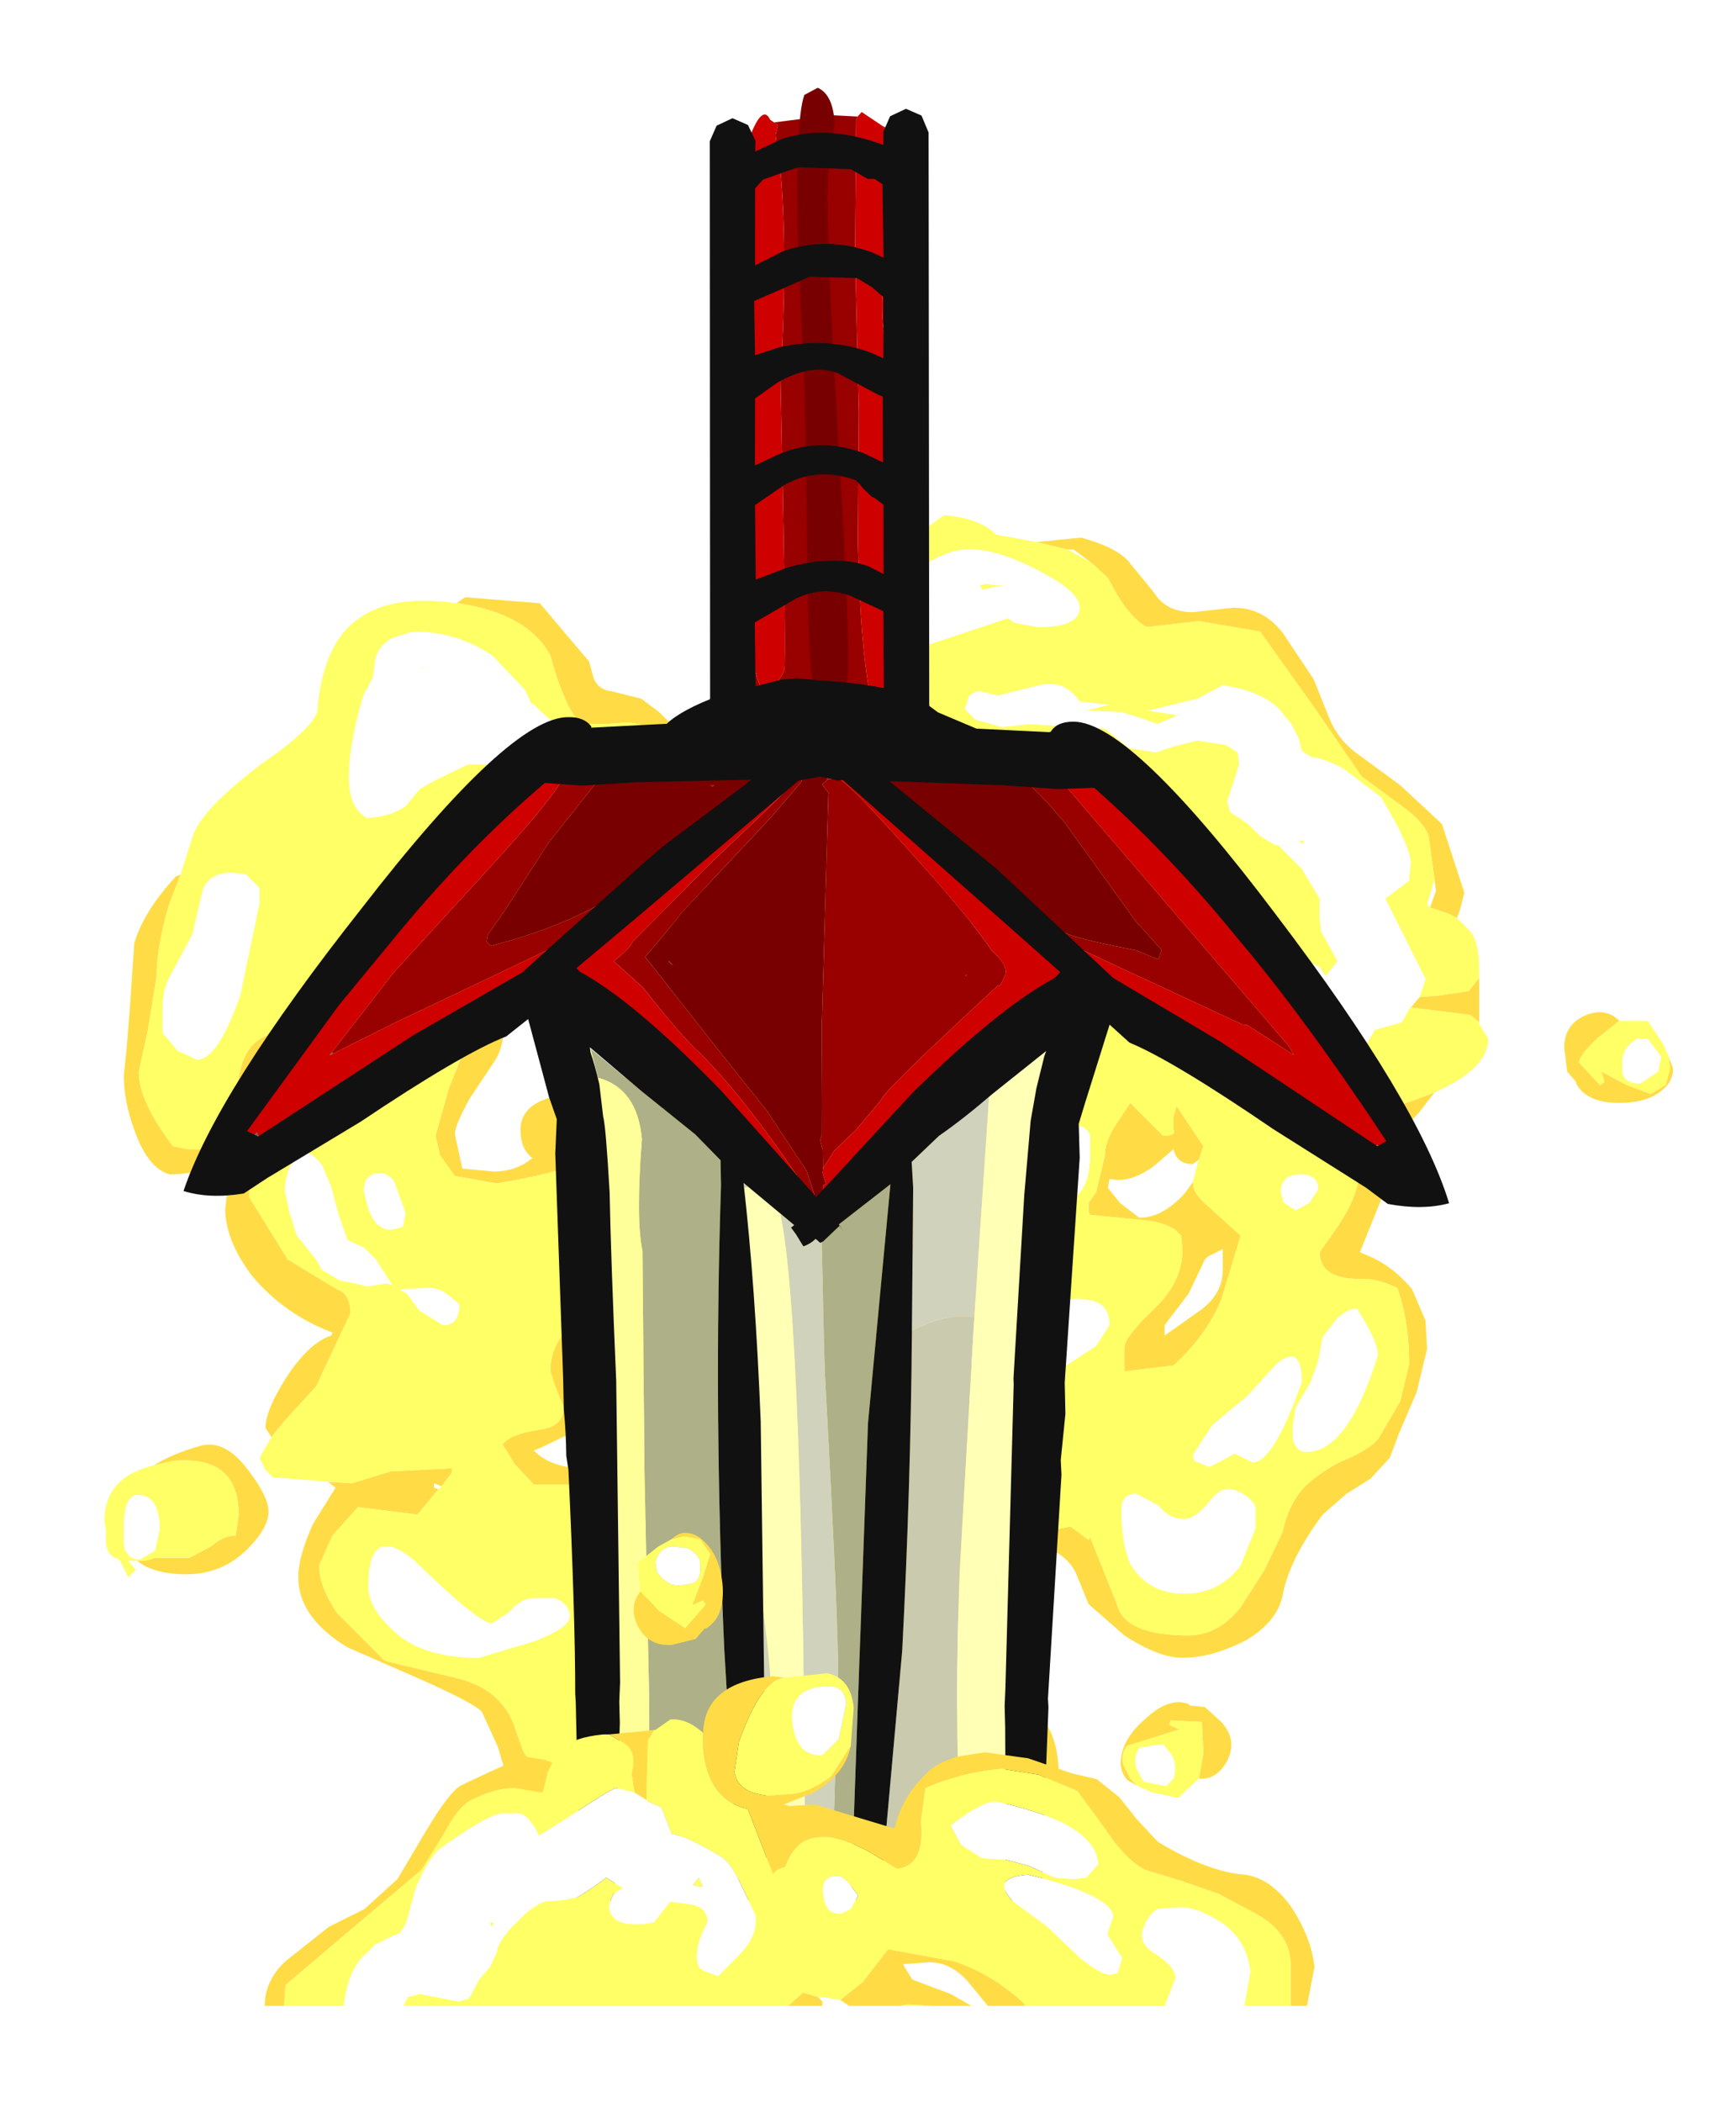 <?xml version="1.0" encoding="UTF-8" standalone="no"?>
<svg xmlns:ffdec="https://www.free-decompiler.com/flash" xmlns:xlink="http://www.w3.org/1999/xlink" ffdec:objectType="frame" height="58.35px" width="48.2px" xmlns="http://www.w3.org/2000/svg">
  <g transform="matrix(1.0, 0.0, 0.0, 1.0, -1.6, 6.7)">
    <filter id="filter0">
      <feColorMatrix in="SourceGraphic" result="filterResult0" type="matrix" values="0 0 0 0 1.0,0 0 0 0 0.2,0 0 0 0 0.0,0 0 0 1 0"/>
      <feConvolveMatrix divisor="64.0" in="filterResult0" kernelMatrix="1 1 1 1 1 1 1 1 1 1 1 1 1 1 1 1 1 1 1 1 1 1 1 1 1 1 1 1 1 1 1 1 1 1 1 1 1 1 1 1 1 1 1 1 1 1 1 1 1 1 1 1 1 1 1 1 1 1 1 1 1 1 1 1" order="8 8" result="filterResult1"/>
      <feComposite in="SourceGraphic" in2="filterResult1" operator="over" result="filterResult2"/>
    </filter>
    <use ffdec:characterId="2515" filter="url(#filter0)" height="44.9" transform="matrix(0.828, 0.0, 0.0, 0.828, 4.5, 7.6)" width="52.6" xlink:href="#sprite0"/>
    <use ffdec:characterId="2517" height="53.0" transform="matrix(-0.212, 0.589, -0.589, -0.212, 49.795, 4.579)" width="79.9" xlink:href="#sprite1"/>
    <filter id="filter1">
      <feColorMatrix in="SourceGraphic" result="filterResult3" type="matrix" values="0 0 0 0 1.0,0 0 0 0 0.2,0 0 0 0 0.0,0 0 0 1 0"/>
      <feConvolveMatrix divisor="25.0" in="filterResult3" kernelMatrix="1 1 1 1 1 1 1 1 1 1 1 1 1 1 1 1 1 1 1 1 1 1 1 1 1" order="5 5" result="filterResult4"/>
      <feComposite in="SourceGraphic" in2="filterResult4" operator="over" result="filterResult5"/>
    </filter>
    <use ffdec:characterId="2519" filter="url(#filter1)" height="15.85" transform="matrix(0.828, 0.0, 0.0, 0.828, 8.95, 35.85)" width="35.2" xlink:href="#sprite2"/>
  </g>
  <defs>
    <g id="sprite0" transform="matrix(1.0, 0.0, 0.0, 1.0, 0.0, 0.0)">
      <use ffdec:characterId="2514" height="44.9" transform="matrix(1.0, 0.0, 0.0, 1.0, 0.0, 0.0)" width="52.6" xlink:href="#shape0"/>
    </g>
    <g id="shape0" transform="matrix(1.0, 0.0, 0.0, 1.0, 0.0, 0.0)">
      <path d="M31.25 0.9 L32.75 0.75 Q33.85 1.05 34.3 1.5 L35.2 2.6 Q35.6 3.25 36.5 3.25 L37.85 3.1 Q38.9 3.1 39.55 4.0 L40.55 5.5 41.05 6.75 Q41.35 7.5 41.95 7.95 L43.45 9.05 44.85 10.35 45.6 12.65 45.45 13.25 45.35 13.5 45.05 13.35 44.45 13.15 44.65 12.6 44.6 12.2 44.4 10.75 Q44.25 10.25 43.3 9.6 L42.15 8.75 40.5 6.35 38.75 3.9 36.7 3.55 35.85 3.65 34.95 3.75 Q34.3 3.4 33.65 2.1 L33.1 1.6 32.5 1.15 32.3 1.15 31.25 0.9 M46.1 15.5 L46.1 16.55 46.1 17.0 45.8 16.75 43.8 16.5 44.1 16.15 44.75 16.1 45.75 15.95 46.1 15.5 M44.6 19.35 L44.1 20.0 Q43.15 21.0 43.15 21.25 L43.15 22.1 42.1 24.7 42.2 24.75 Q43.15 25.1 43.85 25.95 L44.3 27.0 44.35 27.95 44.0 29.4 43.4 30.8 43.1 31.6 42.45 32.3 41.65 32.8 40.85 33.5 Q39.7 35.05 39.5 36.25 39.3 37.1 38.3 37.7 37.15 38.3 36.15 38.3 35.35 38.3 34.2 37.55 L33.0 36.5 32.55 35.4 Q32.05 34.55 31.0 34.55 L30.4 34.6 Q30.6 34.35 31.3 34.1 L32.4 33.9 33.0 34.35 33.05 34.25 33.95 36.5 Q34.2 37.55 36.35 37.55 37.35 37.55 38.1 36.6 L38.9 35.35 39.5 34.1 Q39.65 33.4 39.95 32.95 40.3 32.35 41.4 31.75 42.5 31.3 42.75 30.9 L43.45 29.7 43.75 28.45 Q43.75 27.0 43.35 25.9 42.7 25.6 42.25 25.6 40.75 25.65 40.75 24.7 L41.35 23.85 Q42.05 22.8 42.05 22.1 42.05 21.35 41.15 20.9 L40.95 20.5 43.8 19.65 44.6 19.35 M30.05 34.7 Q29.6 34.8 29.35 35.05 L29.05 35.6 28.6 36.85 28.3 37.4 28.25 36.85 28.2 35.3 Q28.2 34.35 28.85 34.0 L29.5 34.65 30.05 34.7 M26.95 39.1 L26.45 39.25 Q25.65 39.25 24.65 38.25 L23.5 37.25 23.2 37.3 22.9 37.35 22.9 38.05 Q23.3 38.5 23.3 40.15 L23.25 41.25 22.5 42.65 Q19.55 44.7 17.5 44.7 16.85 44.7 15.4 43.85 14.0 43.05 13.65 42.5 13.45 42.25 13.2 41.3 L12.65 40.1 Q12.35 39.8 10.55 39.0 L8.15 37.95 Q6.5 36.95 6.5 35.6 6.5 34.9 7.0 33.8 L7.75 32.6 7.5 32.4 8.3 32.45 9.6 32.05 11.65 31.95 11.65 32.1 11.3 32.55 11.05 32.45 11.05 32.6 11.2 32.65 10.5 33.5 8.5 33.25 7.65 34.2 7.2 35.2 Q7.2 35.9 7.8 36.8 L9.4 38.4 11.9 39.0 Q13.4 39.4 13.8 40.75 L14.05 41.45 14.7 42.35 15.7 43.2 Q16.7 43.75 18.6 43.75 19.65 43.75 20.95 42.75 22.3 41.7 22.3 40.75 L22.0 39.8 21.6 38.75 Q21.95 36.35 23.1 36.35 L23.5 36.75 24.6 36.95 25.75 38.2 26.95 39.1 M5.6 30.9 L5.4 30.6 Q5.4 30.0 6.1 28.9 6.85 27.75 7.6 27.5 L7.65 27.4 Q6.05 26.8 4.95 25.5 4.05 24.3 4.05 23.25 L4.3 21.25 4.0 21.55 Q3.55 22.05 2.2 22.1 1.45 21.9 1.0 20.6 0.65 19.65 0.65 18.8 L0.75 17.8 0.85 16.55 1.0 14.35 Q1.3 13.3 2.4 12.1 L2.55 12.05 2.15 13.1 Q1.75 14.5 1.75 15.45 L1.45 17.3 1.15 18.65 Q1.15 19.65 2.3 21.15 L2.8 21.25 3.25 21.25 Q4.3 20.6 4.5 18.85 4.75 17.35 6.0 17.35 L8.1 17.7 8.75 18.8 Q8.75 20.6 6.85 20.9 4.85 21.15 4.85 22.85 L6.15 24.95 7.8 25.95 Q8.25 26.1 8.25 26.75 L7.1 29.2 6.05 30.35 5.6 30.9 M11.8 2.95 L12.1 2.75 14.6 2.95 15.4 3.9 16.25 4.9 16.4 5.45 Q16.55 5.85 17.0 5.9 L18.0 6.15 18.6 6.6 19.0 7.0 19.7 7.2 Q20.8 7.95 20.8 9.0 L20.45 10.75 Q20.05 11.9 19.2 12.35 L19.05 12.4 20.55 12.45 Q21.9 12.45 23.25 11.75 L23.35 11.7 23.85 11.35 24.95 10.1 24.75 9.6 24.5 9.15 Q24.5 8.75 24.85 7.8 L25.3 6.65 25.3 6.55 25.05 6.8 24.0 7.0 Q22.95 7.0 22.55 6.25 L22.35 5.5 22.35 5.35 22.5 5.35 22.55 5.35 22.5 5.75 22.55 6.0 23.25 6.15 24.5 6.15 25.65 5.75 26.3 5.9 26.3 5.95 Q26.2 6.55 26.35 7.0 L26.5 7.65 26.05 8.95 Q25.5 9.9 25.5 10.25 L25.65 11.35 Q25.45 11.9 23.9 12.2 23.5 12.3 22.05 13.15 20.85 13.75 18.7 13.75 L18.0 13.7 16.8 13.35 16.6 12.75 16.4 12.05 Q16.4 11.75 16.55 11.65 L16.8 11.35 18.55 10.4 Q19.5 9.8 19.5 9.25 L19.0 7.95 Q18.35 6.95 17.5 6.95 L16.8 7.0 15.95 7.0 Q15.4 6.35 14.95 4.7 14.2 3.3 11.85 2.95 L11.8 2.95 M50.8 16.95 L50.1 17.5 Q49.45 18.1 49.45 18.35 L50.15 19.1 50.3 19.0 50.2 18.65 51.05 19.1 51.85 19.4 52.35 19.1 52.5 18.55 52.45 18.15 52.6 18.55 Q52.6 19.0 52.2 19.3 51.7 19.7 50.8 19.7 49.7 19.7 49.35 19.05 L49.35 19.0 49.05 18.65 48.95 17.85 Q48.95 17.05 49.7 16.75 50.35 16.5 50.8 16.95 M28.9 11.6 L29.1 11.6 29.5 12.3 29.95 12.85 29.85 13.25 31.35 12.85 31.65 13.8 31.8 14.95 Q32.25 14.95 32.85 15.3 L32.95 15.3 33.0 15.7 32.85 16.15 32.6 16.35 31.8 16.55 31.0 15.85 29.75 15.6 28.75 15.6 27.55 16.95 27.05 16.85 26.3 16.65 26.1 15.35 25.75 14.5 25.4 13.75 Q25.4 13.15 25.85 12.95 L27.25 11.8 28.9 11.6 M28.35 13.35 L27.7 12.8 27.4 12.85 27.45 13.0 27.25 13.35 26.75 13.75 27.55 14.65 27.65 15.4 27.55 16.15 27.85 15.3 Q28.45 14.5 30.5 14.9 L30.85 14.95 31.0 14.7 31.15 14.35 31.0 13.75 30.1 13.8 Q28.85 13.8 28.35 13.35 M26.1 24.55 L26.85 24.35 27.3 24.5 27.55 24.55 27.75 24.15 28.9 24.65 Q29.15 25.75 29.9 26.1 30.55 26.4 30.55 27.25 L30.1 28.7 Q29.35 29.45 27.45 29.85 L25.3 28.95 Q23.55 28.15 23.55 26.9 24.35 24.7 25.4 24.7 L26.1 24.55 M36.5 22.35 L36.5 22.4 Q36.5 22.75 37.05 23.2 L38.1 24.15 37.45 26.3 Q36.95 27.5 35.85 28.5 L34.2 28.7 34.2 27.9 Q34.2 27.55 35.2 26.6 36.15 25.7 36.15 24.6 L36.1 24.15 35.9 23.95 Q35.45 23.65 34.55 23.6 L33.05 23.45 33.0 23.35 33.0 23.05 33.25 22.7 33.55 21.45 Q33.55 21.0 33.9 20.45 L34.4 19.7 35.5 20.8 Q35.95 20.8 35.85 20.6 L35.85 20.15 35.95 19.8 36.85 21.15 36.7 21.6 36.5 21.75 Q35.95 21.75 35.85 21.25 L35.15 21.85 Q34.35 22.4 33.75 22.25 L33.7 22.25 33.65 22.55 34.05 23.05 34.7 23.55 Q35.5 23.55 36.25 22.7 L36.5 22.35 M5.4 18.45 L5.05 19.0 5.0 19.2 Q5.0 19.8 5.15 20.0 5.4 20.55 6.3 20.55 L6.6 20.45 7.25 20.25 7.8 19.15 Q7.8 18.55 7.25 18.5 L5.4 18.45 M15.4 16.55 L15.9 16.95 16.05 17.3 16.2 18.4 16.2 19.4 16.2 20.4 16.05 21.5 Q15.85 21.95 13.15 22.4 L12.6 22.3 11.75 22.15 11.25 21.45 11.1 20.8 11.55 19.2 12.4 17.1 12.65 15.3 Q13.0 14.0 14.2 13.8 L14.75 14.8 15.0 15.5 14.75 15.75 Q14.6 15.85 15.4 16.55 M13.4 15.7 L13.4 17.05 Q13.4 17.85 13.05 18.35 L12.25 19.55 Q11.75 20.45 11.75 20.75 L12.0 21.9 13.05 22.0 Q13.8 22.0 14.35 21.55 13.95 21.25 13.95 20.6 13.95 19.7 15.25 19.45 L15.75 19.45 15.75 19.3 15.7 18.5 15.05 17.25 Q15.0 16.95 13.85 16.4 L13.65 16.0 13.4 15.7 M16.1 28.3 L16.55 29.05 16.7 29.6 Q16.7 30.1 16.3 30.45 L14.65 31.25 14.4 31.35 Q15.05 32.05 16.65 31.95 18.2 31.75 18.7 32.35 19.0 32.7 19.7 33.1 20.35 33.55 20.6 33.9 L21.6 34.05 Q21.95 34.05 22.35 32.6 22.35 31.15 19.5 29.9 L17.8 28.6 Q16.5 27.6 16.1 28.15 L16.1 28.3 M19.15 28.15 L19.9 28.85 20.8 29.5 21.8 29.85 22.75 31.1 23.25 32.8 23.05 33.65 Q22.7 34.55 21.85 34.55 19.8 34.55 18.0 33.65 L16.35 32.5 14.4 32.5 13.75 31.8 13.35 31.15 Q13.6 30.8 14.6 30.65 15.4 30.55 15.4 29.9 L15.15 29.3 14.95 28.7 Q14.95 27.85 15.6 27.2 16.5 26.35 17.8 27.85 L19.15 28.15 M1.65 31.85 Q2.3 31.45 3.2 31.2 4.05 30.95 4.85 32.05 5.5 32.9 5.5 33.4 5.5 33.95 4.8 34.65 3.95 35.5 2.75 35.5 1.65 35.5 1.1 35.05 L1.35 35.05 1.7 34.95 2.85 34.95 3.6 34.55 Q4.0 34.2 4.4 34.2 L4.5 33.5 Q4.5 31.5 2.3 31.7 L1.65 31.85 M37.5 25.3 L37.5 24.6 37.0 24.85 36.9 24.95 36.35 26.1 35.55 27.15 35.55 27.5 36.75 26.65 Q37.5 26.1 37.5 25.3 M27.85 26.5 Q27.65 26.3 27.6 25.75 L27.6 24.9 26.7 24.85 26.2 25.1 26.5 25.9 26.2 27.1 25.75 27.7 25.95 27.65 Q26.4 27.55 26.75 28.05 L27.3 28.6 27.95 28.5 Q28.85 28.35 29.5 28.5 L29.9 27.85 Q29.9 27.35 29.45 27.35 28.75 27.3 27.85 26.5 M27.55 27.2 Q28.1 27.35 28.1 27.85 28.1 28.35 27.6 28.35 27.2 28.35 27.0 28.05 L26.95 27.7 Q26.95 27.15 27.55 27.2 M25.55 28.15 L25.55 28.1 25.3 28.4 25.8 28.7 25.55 28.15 M29.45 44.7 Q28.55 44.35 28.05 43.25 L27.6 41.85 Q27.6 39.75 29.85 39.75 32.0 39.7 32.0 42.3 L31.95 42.7 Q31.95 41.9 29.95 40.95 28.05 40.0 28.05 42.45 28.05 43.15 28.55 43.9 L29.45 44.7 M34.65 42.6 L34.3 42.4 Q34.0 42.05 34.1 41.6 34.2 40.95 34.9 40.35 35.7 39.6 36.35 39.85 L36.4 39.9 36.9 39.95 37.45 40.45 Q38.0 41.05 37.65 41.75 37.3 42.4 36.7 42.35 L36.85 41.5 36.8 40.45 35.75 40.4 35.7 40.55 36.05 40.7 35.1 41.0 34.3 41.25 Q34.1 41.45 34.15 41.85 L34.4 42.35 34.65 42.6" fill="#ffdc45" fill-rule="evenodd" stroke="none"/>
      <path d="M31.25 0.9 L32.3 1.15 33.1 1.6 33.65 2.1 Q34.3 3.4 34.95 3.75 L35.85 3.65 36.7 3.55 38.75 3.9 40.5 6.35 42.15 8.75 43.3 9.6 Q44.25 10.25 44.4 10.75 L44.6 12.2 44.35 13.05 44.45 13.15 45.05 13.35 45.35 13.5 45.8 13.95 Q46.1 14.3 46.1 15.3 L46.1 15.5 45.75 15.95 44.75 16.1 44.1 16.15 44.3 15.55 43.6 14.15 42.95 12.85 43.75 12.25 43.8 11.65 Q43.8 11.1 42.8 9.45 L41.55 8.5 Q40.9 8.15 40.45 8.1 L40.15 7.9 40.05 7.5 39.8 7.0 39.55 6.7 Q39.05 5.95 37.5 5.7 L36.65 6.15 35.0 6.55 35.95 6.7 36.15 6.65 35.9 6.75 35.3 7.0 34.75 6.8 34.1 6.6 32.9 6.55 33.7 6.35 32.7 6.25 Q32.2 5.5 31.35 5.7 L29.95 6.05 29.35 5.9 Q29.2 5.9 29.0 6.05 L28.85 6.5 29.2 6.85 30.1 7.1 31.0 7.0 33.55 7.15 34.35 7.8 35.25 7.95 35.85 7.75 36.65 7.55 37.6 7.7 38.0 7.95 38.05 8.35 37.65 9.6 37.75 9.95 38.35 10.35 38.75 10.75 39.25 11.05 39.35 11.05 40.15 11.85 40.75 12.85 40.75 13.5 40.8 13.95 41.35 14.95 40.95 15.45 40.75 15.15 40.35 14.95 Q39.7 14.95 39.7 16.1 L39.7 16.4 40.35 17.0 40.2 17.7 Q40.05 18.2 39.55 18.2 38.9 17.7 38.35 17.7 38.05 17.7 37.9 17.95 L37.75 18.35 38.35 19.1 Q38.95 19.8 39.65 19.8 L40.55 19.45 41.7 18.8 42.6 17.25 43.5 17.0 43.75 16.55 43.8 16.5 45.8 16.75 46.1 17.0 46.1 17.05 46.4 17.55 Q46.4 18.55 44.6 19.35 L43.8 19.65 40.95 20.5 41.15 20.9 Q42.05 21.35 42.05 22.1 42.05 22.8 41.35 23.85 L40.75 24.7 Q40.75 25.65 42.25 25.6 42.7 25.6 43.35 25.9 43.75 27.0 43.75 28.45 L43.45 29.7 42.75 30.9 Q42.5 31.3 41.4 31.75 40.3 32.35 39.95 32.95 39.65 33.4 39.5 34.1 L38.9 35.35 38.1 36.6 Q37.35 37.55 36.35 37.55 34.2 37.55 33.95 36.5 L33.05 34.25 33.0 34.35 32.4 33.9 31.3 34.1 Q30.6 34.35 30.4 34.6 L30.3 34.7 30.05 34.7 29.5 34.65 28.85 34.0 Q28.2 34.35 28.2 35.3 L28.25 36.85 28.3 37.4 28.5 38.3 Q28.55 39.05 27.45 39.4 L26.95 39.1 25.75 38.2 24.6 36.95 23.5 36.75 23.1 36.35 Q21.95 36.35 21.6 38.75 L22.0 39.8 22.3 40.75 Q22.3 41.7 20.95 42.75 19.65 43.75 18.6 43.75 16.7 43.75 15.7 43.2 L14.7 42.35 14.05 41.45 13.8 40.75 Q13.4 39.4 11.9 39.0 L9.4 38.4 7.8 36.8 Q7.2 35.9 7.2 35.2 L7.65 34.2 8.5 33.25 10.5 33.5 11.2 32.65 11.3 32.55 11.65 32.1 11.65 31.95 9.6 32.05 8.3 32.45 7.5 32.4 6.95 32.35 5.65 32.25 5.4 32.0 5.2 31.6 5.6 30.9 6.05 30.35 7.1 29.2 8.25 26.75 Q8.25 26.1 7.8 25.95 L6.15 24.95 4.85 22.85 Q4.85 21.15 6.85 20.9 8.75 20.6 8.75 18.8 L8.1 17.7 6.0 17.35 Q4.75 17.35 4.5 18.85 4.3 20.6 3.25 21.25 L2.8 21.25 2.3 21.15 Q1.15 19.65 1.15 18.65 L1.45 17.3 1.75 15.45 Q1.75 14.5 2.15 13.1 L2.55 12.05 2.95 10.8 Q3.2 9.9 5.25 8.35 7.2 7.0 7.15 6.45 7.35 4.25 8.55 3.45 9.65 2.65 11.8 2.95 L11.85 2.95 Q14.2 3.3 14.95 4.7 15.4 6.35 15.95 7.0 L16.8 7.0 17.5 6.95 Q18.35 6.95 19.0 7.95 L19.5 9.25 Q19.5 9.8 18.55 10.4 L16.8 11.35 16.55 11.65 Q16.4 11.75 16.4 12.05 L16.6 12.75 16.8 13.35 18.0 13.7 18.7 13.75 Q20.85 13.75 22.05 13.15 23.5 12.3 23.9 12.2 25.45 11.9 25.65 11.35 L25.5 10.25 Q25.5 9.9 26.05 8.95 L26.5 7.65 26.35 7.0 Q26.2 6.55 26.3 5.95 L26.3 5.9 25.65 5.75 24.5 6.15 23.25 6.15 22.55 6.0 22.5 5.75 22.55 5.35 22.5 5.35 22.35 5.35 Q22.1 5.35 22.2 5.2 22.35 4.75 22.75 4.45 L23.3 3.75 24.6 2.55 26.35 1.3 28.15 0.0 Q29.35 0.1 29.9 0.65 L31.25 0.9 M52.45 18.15 L52.5 18.55 52.35 19.1 51.85 19.4 51.05 19.1 50.2 18.65 50.3 19.0 50.15 19.1 49.45 18.35 Q49.45 18.1 50.1 17.5 L50.8 16.95 51.75 16.95 52.25 17.7 52.45 18.15 M40.85 17.8 L41.05 18.0 40.75 18.15 40.75 18.05 40.85 17.8 M30.5 3.6 L31.3 3.75 Q32.7 3.75 32.7 3.1 32.7 2.5 31.0 1.7 29.35 0.9 28.35 1.25 27.45 1.55 26.65 2.35 25.85 3.05 25.85 3.6 25.85 4.4 27.45 4.4 L30.3 3.45 30.5 3.6 M42.0 26.6 Q41.8 26.55 41.35 26.9 L40.85 27.55 40.7 28.35 40.45 29.05 39.95 29.9 39.85 30.5 39.85 30.95 Q39.95 31.4 40.3 31.4 41.7 31.4 42.7 28.15 42.7 27.7 42.0 26.6 M52.2 18.15 L51.75 17.55 51.4 17.55 Q50.9 17.85 50.9 18.3 L50.9 18.65 Q50.95 19.05 51.5 19.05 L52.1 18.65 52.2 18.15 M29.85 2.4 L29.45 2.5 29.35 2.35 29.55 2.3 29.95 2.35 30.3 2.35 29.85 2.4 M40.2 11.05 L40.05 10.9 40.2 10.9 40.2 11.05 M28.9 11.6 L27.25 11.8 25.85 12.95 Q25.4 13.15 25.4 13.75 L25.75 14.5 26.1 15.35 26.3 16.65 27.05 16.85 27.55 16.95 28.75 15.6 29.75 15.6 31.0 15.85 31.8 16.55 32.6 16.35 32.85 16.15 33.0 15.7 32.95 15.3 32.85 15.3 Q32.25 14.95 31.8 14.95 L31.65 13.8 31.35 12.85 29.85 13.25 29.95 12.85 29.5 12.3 29.1 11.6 28.9 11.6 M25.65 19.7 Q26.3 19.7 26.3 19.0 26.3 18.3 25.7 18.3 25.15 18.3 25.15 19.0 25.0 19.7 25.65 19.7 M28.5 19.95 L28.4 19.95 28.25 20.6 28.45 21.1 28.95 21.55 29.5 21.45 29.3 20.6 Q29.05 20.0 28.5 19.95 M24.3 23.35 Q24.65 23.05 25.15 22.95 L26.05 22.6 26.3 22.1 Q26.3 20.85 24.8 21.5 23.6 22.1 23.35 22.25 23.2 22.4 23.2 22.8 23.1 23.7 23.8 23.7 L24.3 23.35 M21.65 23.05 Q21.3 23.25 21.3 23.6 21.2 24.0 21.9 24.0 22.35 24.0 22.75 23.3 22.15 22.7 21.65 23.05 M24.7 15.05 Q24.7 14.0 23.5 13.7 22.35 13.3 22.35 14.3 22.35 14.6 23.0 15.1 23.65 15.7 24.2 15.7 24.7 15.7 24.7 15.05 M28.9 17.3 Q28.55 17.3 28.55 17.5 L28.8 18.0 29.05 18.2 28.9 19.15 29.85 20.3 30.35 20.3 31.3 19.8 31.65 19.45 31.15 18.35 30.35 17.3 28.9 17.3 M26.1 24.55 L25.4 24.7 Q24.35 24.7 23.55 26.9 23.55 28.15 25.3 28.95 L27.45 29.85 Q29.35 29.45 30.1 28.7 L30.55 27.25 Q30.55 26.4 29.9 26.1 29.15 25.75 28.9 24.65 L27.75 24.15 27.55 24.55 27.3 24.5 26.85 24.35 26.1 24.55 M33.05 21.45 L33.05 20.8 Q32.95 20.45 32.45 20.45 L31.6 20.6 30.65 21.25 30.85 21.2 30.95 21.4 30.85 22.25 Q30.85 23.15 31.6 23.15 33.05 23.15 33.05 21.45 M36.7 21.6 L36.85 21.15 35.95 19.8 35.85 20.15 35.85 20.6 Q35.95 20.8 35.5 20.8 L34.4 19.7 33.9 20.45 Q33.55 21.0 33.55 21.45 L33.25 22.7 33.0 23.05 33.0 23.35 33.05 23.45 34.55 23.6 Q35.45 23.65 35.9 23.95 L36.1 24.15 36.15 24.6 Q36.15 25.7 35.2 26.6 34.2 27.55 34.2 27.9 L34.2 28.7 35.85 28.5 Q36.95 27.5 37.45 26.3 L38.1 24.15 37.05 23.2 Q36.5 22.75 36.5 22.4 L36.5 22.35 36.65 21.75 36.7 21.6 M14.1 5.85 L13.0 4.7 Q11.8 3.9 10.35 3.9 L9.7 4.1 Q9.25 4.3 9.1 4.75 L9.0 5.45 8.7 6.0 Q8.2 7.6 8.2 8.8 8.2 9.8 8.8 10.15 9.6 10.1 10.1 9.75 L10.55 9.2 Q10.8 9.0 12.2 8.35 L12.8 8.35 Q13.1 8.65 14.05 8.85 L15.0 9.0 15.65 8.45 15.7 7.95 Q15.7 7.3 15.1 7.0 L14.6 6.55 14.4 6.35 14.3 6.3 14.1 5.85 M10.5 5.35 L10.65 5.1 10.75 5.1 Q10.55 5.15 10.5 5.35 M39.45 22.7 L39.55 23.05 39.95 23.3 40.4 23.05 40.7 22.6 Q40.7 22.05 40.0 22.1 39.45 22.15 39.45 22.7 M19.2 14.5 L18.55 14.6 18.45 14.7 17.85 14.8 17.75 14.8 Q16.65 14.65 16.65 16.05 L16.4 17.0 16.2 17.75 Q16.45 19.1 17.0 19.1 17.4 19.1 18.0 18.0 18.8 16.9 18.8 16.15 20.1 16.1 20.1 15.45 20.1 14.95 19.2 14.5 M9.9 22.85 L9.7 22.3 Q9.4 21.95 9.0 22.1 8.7 22.2 8.7 22.65 L8.85 23.25 Q9.1 23.95 9.6 23.95 L9.85 23.9 10.0 23.85 10.1 23.4 9.9 22.85 M6.05 22.65 L6.2 23.35 6.45 24.15 7.1 24.95 7.3 25.3 7.9 25.65 8.4 25.75 8.8 25.85 9.45 25.75 9.65 25.8 9.1 24.95 8.7 24.55 8.15 24.3 7.85 23.45 7.6 22.5 7.3 21.8 Q6.75 21.05 6.35 21.6 6.05 22.1 6.05 22.65 M5.2 13.0 L5.2 12.5 4.75 12.05 Q3.6 11.8 3.3 12.55 L2.95 14.05 2.2 15.45 Q1.95 15.9 1.95 16.55 L1.95 17.35 2.45 17.95 3.1 18.25 Q3.8 18.25 4.55 16.1 L5.2 13.0 M15.4 16.55 Q14.6 15.85 14.75 15.75 L15.0 15.5 14.75 14.8 14.2 13.8 Q13.0 14.0 12.65 15.3 L12.4 17.1 11.55 19.2 11.1 20.8 11.25 21.45 11.75 22.15 12.6 22.3 13.15 22.4 Q15.85 21.95 16.05 21.5 L16.2 20.4 16.2 19.4 16.2 18.4 16.05 17.3 15.9 16.95 15.4 16.55 M18.85 23.9 L18.75 23.9 18.65 24.95 18.75 25.45 19.05 25.95 19.7 26.6 20.4 27.05 Q20.9 27.05 20.9 26.4 L19.9 25.45 Q18.95 24.65 18.85 23.9 M16.35 24.3 L16.25 24.25 16.2 24.05 16.25 23.9 16.35 24.3 M17.5 23.2 L17.7 22.35 17.5 21.5 Q17.2 21.3 16.65 22.4 L16.15 22.7 Q15.6 22.95 15.5 23.1 15.25 23.55 15.25 24.1 L15.3 24.85 15.65 25.45 16.35 25.6 Q17.1 25.6 17.35 24.9 L17.4 24.15 17.5 23.2 M18.6 20.6 Q17.95 20.3 17.95 21.35 L18.1 22.15 Q18.35 23.05 18.7 23.05 L19.0 23.05 19.1 23.0 19.2 21.9 Q19.2 20.9 18.6 20.6 M19.15 28.15 L17.8 27.85 Q16.5 26.35 15.6 27.2 14.95 27.85 14.95 28.7 L15.15 29.3 15.4 29.9 Q15.4 30.55 14.6 30.65 13.6 30.8 13.35 31.15 L13.75 31.8 14.4 32.5 16.35 32.5 18.0 33.65 Q19.8 34.55 21.85 34.55 22.7 34.55 23.05 33.65 L23.25 32.8 22.75 31.1 21.8 29.85 20.8 29.5 19.9 28.85 19.15 28.15 M11.6 26.2 Q11.25 25.9 10.9 25.9 L9.9 25.95 10.15 26.1 10.55 26.65 11.35 27.15 Q11.9 27.15 11.9 26.45 L11.6 26.2 M14.45 36.3 Q13.95 36.3 13.6 36.75 L13.0 37.15 Q12.55 37.15 10.4 35.05 8.85 33.75 8.85 35.9 8.85 36.6 9.6 37.3 10.55 38.3 12.55 38.3 L14.4 37.75 Q15.6 37.3 15.6 36.9 15.6 36.5 15.1 36.3 L14.45 36.3 M1.65 31.85 L2.3 31.7 Q4.5 31.5 4.5 33.5 L4.4 34.2 Q4.0 34.2 3.6 34.55 L2.85 34.95 1.7 34.95 1.35 35.05 1.1 35.05 0.8 35.05 1.05 35.35 0.8 35.6 0.5 35.0 Q0.05 34.9 0.05 34.35 L0.05 34.0 0.0 33.7 Q0.0 32.25 1.65 31.85 M16.6 40.65 L15.9 41.2 Q15.6 41.3 15.6 41.7 L16.45 42.45 Q17.45 43.05 18.35 43.05 19.65 43.05 20.4 42.45 L21.1 41.4 Q21.1 40.65 19.8 40.65 L19.0 40.8 17.7 40.9 17.2 40.5 Q16.85 40.25 16.6 40.65 M18.8 39.85 L19.5 39.85 19.9 39.4 Q19.9 38.95 18.3 38.45 16.65 38.0 16.65 38.8 16.65 39.7 18.8 39.85 M1.85 34.0 Q1.85 32.9 1.2 32.85 0.65 32.75 0.65 33.95 L0.65 34.45 Q0.7 35.0 1.2 35.0 L1.7 34.7 1.85 34.0 M34.6 32.8 Q34.1 32.8 34.1 33.35 34.1 34.45 34.4 35.15 35.0 36.15 36.2 36.15 37.4 36.15 38.1 35.2 L38.6 33.95 38.6 33.25 Q38.45 32.9 37.95 32.7 37.5 32.5 37.1 33.0 36.6 33.65 36.2 33.65 35.7 33.65 35.35 33.2 L34.6 32.8 M33.25 27.85 L33.7 27.15 Q33.7 26.35 32.9 26.3 32.0 26.1 32.0 27.0 L32.25 28.5 33.25 27.85 M39.3 28.45 L38.35 29.5 37.15 30.5 36.5 31.5 36.55 31.7 37.05 31.9 37.45 31.7 37.9 31.45 38.5 31.75 Q39.2 31.75 40.15 29.05 40.15 27.75 39.3 28.45 M29.45 44.7 L28.55 43.9 Q28.05 43.15 28.05 42.45 28.05 40.0 29.95 40.95 31.95 41.9 31.95 42.7 L31.95 44.1 Q31.75 44.9 30.75 44.9 L29.45 44.7 M29.25 43.7 L29.75 44.25 Q30.3 44.7 30.9 44.7 31.55 44.7 31.55 43.9 31.55 42.75 30.4 42.8 29.25 42.85 29.25 43.7 M34.65 42.6 L34.4 42.35 34.15 41.85 Q34.1 41.45 34.3 41.25 L35.1 41.0 36.05 40.7 35.7 40.55 35.75 40.4 36.8 40.45 36.85 41.5 36.7 42.35 36.0 43.0 35.1 42.8 34.65 42.6 M35.7 41.45 L35.5 41.2 34.75 41.3 Q34.5 41.5 34.6 42.0 L34.85 42.45 35.6 42.6 35.85 42.35 Q36.0 41.8 35.7 41.45" fill="#ffff66" fill-rule="evenodd" stroke="none"/>
      <path d="M43.8 16.5 L43.75 16.55 43.5 17.0 42.6 17.25 41.7 18.8 40.55 19.45 39.65 19.8 Q38.95 19.8 38.35 19.1 L37.75 18.35 37.9 17.95 Q38.05 17.7 38.35 17.7 38.9 17.7 39.55 18.2 40.05 18.2 40.2 17.7 L40.35 17.0 39.7 16.4 39.7 16.1 Q39.7 14.95 40.35 14.95 L40.75 15.15 40.95 15.45 41.35 14.95 40.8 13.95 40.75 13.5 40.75 12.85 40.15 11.85 39.35 11.05 39.25 11.05 38.75 10.75 38.35 10.35 37.75 9.95 37.65 9.6 38.05 8.35 38.0 7.95 37.6 7.7 36.65 7.55 35.85 7.75 35.25 7.95 34.35 7.8 33.55 7.15 31.0 7.0 30.1 7.1 29.2 6.85 28.85 6.5 29.0 6.05 Q29.2 5.9 29.35 5.9 L29.95 6.05 31.35 5.7 Q32.2 5.5 32.7 6.25 L33.7 6.35 32.9 6.55 34.1 6.6 34.75 6.8 35.3 7.0 35.9 6.75 36.15 6.65 35.95 6.7 35.0 6.55 36.65 6.15 37.5 5.7 Q39.05 5.95 39.55 6.7 L39.8 7.0 40.05 7.5 40.15 7.9 40.45 8.1 Q40.9 8.15 41.55 8.5 L42.8 9.45 Q43.8 11.1 43.8 11.65 L43.75 12.25 42.95 12.85 43.6 14.15 44.3 15.55 44.1 16.15 43.8 16.5 M40.85 17.8 L40.75 18.05 40.75 18.15 41.05 18.0 40.85 17.8 M52.2 18.15 L52.1 18.65 51.5 19.05 Q50.95 19.05 50.9 18.65 L50.9 18.3 Q50.9 17.85 51.4 17.55 L51.75 17.55 52.2 18.15 M42.0 26.6 Q42.7 27.7 42.7 28.15 41.7 31.4 40.3 31.4 39.95 31.4 39.85 30.95 L39.85 30.5 39.95 29.9 40.45 29.05 40.7 28.35 40.85 27.55 41.35 26.9 Q41.8 26.55 42.0 26.6 M30.5 3.6 L30.3 3.45 27.45 4.4 Q25.85 4.4 25.85 3.6 25.85 3.05 26.65 2.35 27.45 1.55 28.35 1.25 29.35 0.9 31.0 1.7 32.7 2.5 32.7 3.1 32.7 3.75 31.3 3.75 L30.5 3.6 M40.2 11.05 L40.2 10.9 40.05 10.9 40.2 11.05 M29.85 2.4 L30.3 2.35 29.95 2.35 29.55 2.3 29.35 2.35 29.45 2.5 29.85 2.4 M28.9 17.3 L30.35 17.3 31.15 18.35 31.65 19.45 31.3 19.8 30.35 20.3 29.85 20.3 28.9 19.15 29.05 18.2 28.8 18.0 28.55 17.5 Q28.55 17.3 28.9 17.3 M24.7 15.05 Q24.7 15.7 24.2 15.7 23.65 15.7 23.0 15.1 22.35 14.6 22.35 14.3 22.35 13.3 23.5 13.7 24.7 14.0 24.7 15.05 M21.65 23.05 Q22.15 22.7 22.75 23.3 22.35 24.0 21.9 24.0 21.2 24.0 21.3 23.6 21.3 23.25 21.65 23.05 M24.3 23.35 L23.8 23.7 Q23.1 23.7 23.2 22.8 23.2 22.4 23.35 22.25 23.6 22.1 24.8 21.5 26.3 20.85 26.3 22.1 L26.05 22.6 25.15 22.95 Q24.65 23.05 24.3 23.35 M28.5 19.95 Q29.05 20.0 29.3 20.6 L29.5 21.45 28.95 21.55 28.45 21.1 28.25 20.6 28.4 19.95 28.5 19.95 M25.65 19.7 Q25.0 19.7 25.15 19.0 25.15 18.3 25.7 18.3 26.3 18.3 26.3 19.0 26.3 19.7 25.65 19.7 M33.05 21.45 Q33.05 23.15 31.6 23.15 30.85 23.15 30.85 22.25 L30.95 21.4 30.85 21.2 30.65 21.25 31.6 20.6 32.45 20.45 Q32.95 20.45 33.05 20.8 L33.05 21.45 M39.45 22.7 Q39.45 22.15 40.0 22.1 40.7 22.05 40.7 22.6 L40.4 23.05 39.95 23.3 39.55 23.05 39.45 22.7 M10.5 5.35 Q10.55 5.15 10.75 5.1 L10.65 5.1 10.5 5.35 M14.1 5.85 L14.3 6.3 14.4 6.35 14.6 6.55 15.1 7.0 Q15.7 7.3 15.7 7.95 L15.65 8.45 15.0 9.0 14.05 8.85 Q13.1 8.65 12.8 8.35 L12.2 8.35 Q10.8 9.0 10.55 9.2 L10.1 9.75 Q9.6 10.1 8.8 10.15 8.2 9.8 8.2 8.8 8.2 7.6 8.7 6.0 L9.0 5.45 9.1 4.75 Q9.25 4.3 9.7 4.1 L10.35 3.9 Q11.8 3.9 13.0 4.7 L14.1 5.85 M5.2 13.0 L4.55 16.1 Q3.8 18.25 3.1 18.25 L2.45 17.95 1.95 17.35 1.95 16.55 Q1.95 15.9 2.2 15.45 L2.95 14.05 3.3 12.55 Q3.6 11.8 4.75 12.05 L5.2 12.5 5.2 13.0 M6.05 22.65 Q6.05 22.1 6.35 21.6 6.75 21.05 7.3 21.8 L7.6 22.5 7.85 23.45 8.15 24.3 8.7 24.55 9.1 24.95 9.65 25.8 9.45 25.75 8.8 25.85 8.4 25.75 7.9 25.65 7.3 25.3 7.1 24.95 6.45 24.15 6.2 23.35 6.05 22.65 M9.9 22.85 L10.1 23.4 10.0 23.85 9.85 23.9 9.6 23.95 Q9.1 23.95 8.85 23.25 L8.7 22.65 Q8.7 22.2 9.0 22.1 9.4 21.95 9.7 22.3 L9.9 22.85 M19.2 14.5 Q20.1 14.95 20.1 15.45 20.1 16.1 18.8 16.15 18.8 16.9 18.0 18.0 17.4 19.1 17.0 19.1 16.45 19.1 16.2 17.75 L16.4 17.0 16.65 16.05 Q16.65 14.65 17.75 14.8 L17.85 14.8 18.45 14.7 18.55 14.6 19.2 14.5 M18.6 20.6 Q19.2 20.9 19.2 21.9 L19.1 23.0 19.0 23.05 18.7 23.05 Q18.35 23.05 18.1 22.15 L17.95 21.35 Q17.95 20.3 18.6 20.6 M17.5 23.2 L17.4 24.15 17.35 24.9 Q17.1 25.6 16.35 25.6 L15.65 25.45 15.3 24.85 15.25 24.1 Q15.25 23.55 15.5 23.1 15.6 22.95 16.15 22.7 L16.65 22.4 Q17.2 21.3 17.5 21.5 L17.7 22.35 17.5 23.2 M16.35 24.3 L16.25 23.9 16.2 24.05 16.25 24.25 16.35 24.3 M18.85 23.9 Q18.95 24.65 19.9 25.45 L20.9 26.4 Q20.9 27.05 20.4 27.05 L19.7 26.6 19.05 25.95 18.75 25.45 18.65 24.95 18.75 23.9 18.85 23.9 M11.6 26.2 L11.9 26.45 Q11.9 27.15 11.35 27.15 L10.55 26.65 10.15 26.1 9.9 25.95 10.9 25.9 Q11.25 25.9 11.6 26.2 M14.45 36.3 L15.1 36.3 Q15.6 36.5 15.6 36.9 15.6 37.3 14.4 37.75 L12.55 38.3 Q10.55 38.3 9.6 37.3 8.85 36.6 8.85 35.9 8.85 33.75 10.4 35.05 12.55 37.15 13.0 37.15 L13.6 36.75 Q13.95 36.3 14.45 36.3 M1.85 34.0 L1.7 34.7 1.2 35.0 Q0.7 35.0 0.65 34.45 L0.65 33.95 Q0.65 32.75 1.2 32.85 1.85 32.9 1.85 34.0 M18.8 39.85 Q16.65 39.7 16.65 38.8 16.65 38.0 18.3 38.45 19.9 38.95 19.9 39.4 L19.5 39.85 18.8 39.85 M16.6 40.65 Q16.85 40.25 17.2 40.5 L17.7 40.9 19.0 40.8 19.8 40.65 Q21.1 40.65 21.1 41.4 L20.4 42.45 Q19.65 43.05 18.35 43.05 17.45 43.05 16.45 42.45 L15.6 41.7 Q15.6 41.3 15.9 41.2 L16.6 40.65 M39.3 28.45 Q40.15 27.75 40.15 29.05 39.2 31.75 38.5 31.75 L37.9 31.45 37.45 31.7 37.05 31.9 36.55 31.7 36.5 31.5 37.15 30.5 38.35 29.5 39.3 28.45 M33.25 27.85 L32.25 28.5 32.0 27.0 Q32.0 26.1 32.9 26.3 33.7 26.35 33.7 27.15 L33.25 27.85 M34.6 32.8 L35.35 33.2 Q35.7 33.65 36.2 33.65 36.6 33.65 37.1 33.0 37.5 32.5 37.95 32.7 38.45 32.9 38.6 33.25 L38.6 33.95 38.1 35.2 Q37.4 36.15 36.2 36.15 35.0 36.15 34.4 35.15 34.1 34.45 34.1 33.35 34.1 32.8 34.6 32.8 M29.25 43.7 Q29.25 42.85 30.4 42.8 31.55 42.75 31.55 43.9 31.55 44.7 30.9 44.7 30.3 44.7 29.75 44.25 L29.25 43.7 M35.7 41.45 Q36.0 41.8 35.85 42.35 L35.6 42.6 34.85 42.45 34.6 42.0 Q34.5 41.5 34.75 41.3 L35.5 41.2 35.7 41.45" fill="#ffffff" fill-rule="evenodd" stroke="none"/>
    </g>
    <g id="sprite1" transform="matrix(1.0, 0.0, 0.0, 1.0, 79.9, 17.0)">
      <use ffdec:characterId="2516" height="53.0" transform="matrix(1.0, 0.0, 0.0, 1.0, -79.9, -17.0)" width="79.9" xlink:href="#shape1"/>
    </g>
    <g id="shape1" transform="matrix(1.0, 0.0, 0.0, 1.0, 79.9, 17.0)">
      <path d="M-54.35 14.5 L-54.05 14.9 Q-53.1 16.3 -53.1 18.65 L-52.8 18.9 -53.25 19.4 -53.25 19.7 Q-53.25 20.65 -56.4 21.25 -54.05 20.1 -53.25 19.2 -54.15 18.75 -54.6 18.75 -54.9 18.75 -66.75 23.3 -71.7 24.75 -75.15 26.3 L-76.8 27.15 -77.25 27.2 -77.3 27.4 -78.45 25.15 -78.8 24.0 -78.6 24.0 -73.05 22.05 -66.45 19.5 -61.05 17.6 Q-56.5 15.85 -54.35 14.5 M-61.25 22.6 L-61.5 22.7 -63.4 23.45 -61.35 22.5 -61.25 22.6 M-72.3 26.7 L-72.9 26.95 Q-75.7 28.2 -76.05 28.2 L-76.1 28.2 -72.3 26.7 M-78.8 22.9 Q-78.6 21.55 -77.0 20.9 L-73.3 20.15 Q-71.2 19.7 -69.8 18.95 -67.4 17.65 -62.1 15.55 -56.95 13.5 -56.25 13.5 -55.25 13.5 -54.45 14.4 L-54.95 14.1 Q-55.55 14.1 -60.55 15.85 L-67.5 18.35 -70.55 19.85 Q-72.35 20.65 -73.8 20.6 -76.05 20.85 -77.15 21.35 -78.4 21.95 -78.8 22.9" fill="#990000" fill-rule="evenodd" stroke="none"/>
      <path d="M-54.45 14.4 L-54.3 14.45 -54.35 14.5 Q-56.5 15.85 -61.05 17.6 L-66.45 19.5 -73.05 22.05 -78.6 24.0 -78.8 24.0 -79.05 23.9 -78.8 22.9 Q-78.4 21.95 -77.15 21.35 -76.05 20.85 -73.8 20.6 -72.35 20.65 -70.55 19.85 L-67.5 18.35 -60.55 15.85 Q-55.55 14.1 -54.95 14.1 L-54.45 14.4 M-56.4 21.25 L-57.4 21.7 -60.8 22.95 -61.25 22.6 -61.35 22.5 -63.4 23.45 -65.7 24.45 Q-70.3 26.4 -71.6 26.4 L-72.3 26.7 -76.1 28.2 Q-77.95 28.2 -77.35 27.6 L-77.3 27.4 -77.25 27.2 -76.8 27.15 -75.15 26.3 Q-71.7 24.75 -66.75 23.3 -54.9 18.75 -54.6 18.75 -54.15 18.75 -53.25 19.2 -54.05 20.1 -56.4 21.25" fill="#ce0000" fill-rule="evenodd" stroke="none"/>
      <path d="M-43.7 -13.2 L-43.65 -13.15 -43.65 -13.1 -43.7 -13.1 -43.7 -13.2 M-31.85 31.8 L-31.7 31.95 -31.85 31.9 -31.85 31.8 M-27.25 33.9 L-27.4 33.8 -27.25 33.7 -27.25 33.9" fill="#666666" fill-rule="evenodd" stroke="none"/>
      <path d="M-31.3 8.6 L-31.35 8.55 -32.25 8.1 -32.05 7.8 -32.3 8.15 -34.75 6.6 -24.45 3.95 -12.25 0.05 -4.3 -2.5 -4.0 -1.65 -6.7 -0.8 -13.3 1.35 Q-15.0 1.9 -26.0 6.55 L-31.3 8.6 M-1.05 6.4 Q-5.1 7.2 -10.2 9.15 L-19.2 12.6 -28.25 15.95 Q-29.45 16.7 -32.9 17.65 -34.95 18.6 -34.8 20.4 L-35.9 21.15 -34.9 18.4 -33.9 15.5 -33.2 14.05 -32.15 13.65 Q-22.7 10.6 -12.85 6.55 L-2.6 2.15 -1.05 6.4" fill="#aeb088" fill-rule="evenodd" stroke="none"/>
      <path d="M-28.95 3.5 L-34.95 5.6 -36.0 6.05 -37.5 5.3 Q-38.5 4.6 -39.9 3.8 L-30.45 1.1 Q-30.2 2.3 -29.25 3.2 L-28.95 3.5 M-4.0 -1.65 L-3.6 -0.6 Q-27.8 8.2 -31.85 10.75 L-31.6 10.0 -31.45 10.1 -31.25 9.8 -30.85 9.3 Q-31.05 9.05 -31.35 8.9 L-31.25 8.65 -31.3 8.6 -26.0 6.55 Q-15.0 1.9 -13.3 1.35 L-6.7 -0.8 -4.0 -1.65 M-3.1 0.85 L-3.05 1.0 -10.9 3.95 -15.35 5.65 Q-12.3 4.1 -12.05 4.1 L-6.85 2.4 -3.1 0.85 M-32.4 12.65 L-32.6 12.75 -32.5 12.5 -32.4 12.65" fill="#d1d2bb" fill-rule="evenodd" stroke="none"/>
      <path d="M-6.15 -7.7 L-4.75 -3.7 -15.45 -0.9 Q-22.4 1.2 -28.95 3.5 L-29.25 3.2 Q-30.2 2.3 -30.45 1.1 L-19.65 -2.1 Q-10.6 -5.0 -7.4 -6.85 L-7.25 -6.9 -6.6 -7.35 -6.15 -7.7" fill="#c9caae" fill-rule="evenodd" stroke="none"/>
      <path d="M-46.65 1.2 L-46.65 1.25 -47.55 3.5 -47.7 4.05 Q-47.7 4.6 -47.85 4.95 L-47.95 5.2 -47.85 2.9 Q-47.85 2.1 -48.2 -0.15 L-48.15 -1.2 -48.6 -1.2 -49.4 0.3 -52.45 4.75 Q-53.75 6.95 -53.75 7.8 L-54.0 7.25 Q-54.25 6.8 -54.3 5.8 L-46.5 -7.95 -46.2 -8.3 -46.75 -5.9 -46.7 -5.7 -46.95 -2.95 -47.25 0.45 -47.45 2.5 -47.4 2.55 -46.65 1.2 M-48.15 5.85 L-48.35 5.85 -48.15 5.85 M-48.4 5.85 L-48.7 5.85 -48.95 6.45 -48.75 5.6 -48.4 5.85 M-50.15 10.45 L-50.2 10.95 -51.2 13.1 Q-52.25 13.5 -52.65 11.55 -53.15 9.5 -53.6 8.2 L-53.45 8.25 -52.65 10.6 -51.55 12.8 Q-51.0 12.8 -50.15 10.45 M-33.6 8.9 Q-33.45 8.95 -33.35 9.1 L-33.4 9.1 -33.6 9.0 -33.6 8.9 M-32.6 9.3 L-32.55 9.5 -32.6 9.85 -32.75 10.35 -33.15 11.15 -33.4 10.75 -33.65 10.55 Q-36.2 14.05 -37.35 16.5 -37.75 17.5 -39.25 19.9 L-39.9 21.5 Q-40.7 21.0 -41.0 21.0 L-45.3 19.0 Q-49.35 16.95 -49.45 16.95 L-50.0 17.55 -50.45 17.25 -50.55 17.15 -50.75 16.8 -50.55 16.55 -50.5 16.55 -50.25 16.35 Q-50.2 16.35 -48.25 17.1 L-43.05 19.35 -41.75 19.8 -40.55 20.25 -37.8 15.85 -35.95 12.85 -34.05 10.3 -32.9 9.4 -32.6 9.15 -32.6 9.3 M-37.6 19.55 L-37.9 20.6 -37.95 20.9 -38.1 21.45 Q-38.1 21.2 -38.45 20.85 L-37.6 19.55 M-38.2 21.7 L-38.45 22.2 -38.5 22.2 -38.5 22.15 -38.2 21.7 M-40.7 22.55 L-41.25 22.5 -41.25 22.3 -41.2 22.15 -39.05 23.05 -39.3 23.15 -39.7 22.9 Q-39.9 22.65 -40.7 22.55 M-51.1 16.3 L-51.3 15.9 -51.15 15.95 -50.9 15.6 -50.9 15.75 -50.9 15.9 -51.05 16.0 -51.15 16.25 -51.1 16.3 M-50.7 15.3 L-50.9 14.9 Q-50.9 14.4 -48.8 10.55 -47.1 7.35 -46.0 5.85 L-45.95 5.7 Q-45.6 4.95 -45.2 4.95 L-44.7 5.0 -44.65 5.1 Q-38.6 8.25 -38.15 8.25 L-36.5 8.85 -35.3 9.45 -34.4 9.65 -35.2 9.95 -35.25 10.0 -35.55 10.2 -35.8 10.2 -37.2 10.7 -40.35 11.85 -50.1 15.05 -50.15 15.05 -50.4 15.45 -50.7 15.3 M-39.65 23.75 L-39.8 24.0 -34.1 29.65 -31.85 31.8 -31.85 31.9 -36.15 30.5 -41.65 28.2 Q-45.95 26.4 -46.7 26.4 L-47.25 26.55 -47.75 25.8 -47.55 25.5 -47.4 25.2 Q-47.4 24.75 -48.25 24.45 L-49.1 23.75 -49.05 23.3 -48.55 23.4 -48.3 23.7 -47.3 24.65 -47.4 24.8 -43.85 26.0 -40.4 26.8 -39.1 27.15 -38.8 27.1 -38.7 26.85 Q-40.9 23.6 -43.4 21.9 L-46.75 19.8 Q-48.8 18.55 -49.35 18.45 -48.0 18.6 -44.45 20.8 L-40.05 23.55 -39.65 23.75 M-44.6 6.6 L-44.55 6.6 -44.65 6.55 -44.6 6.6 M-49.75 18.5 L-49.8 18.5 -49.85 18.9 -49.8 19.45 -50.1 18.95 -50.0 18.65 -49.95 18.6 -49.75 18.5 M-48.75 19.95 L-48.65 20.0 -48.7 20.1 -48.75 19.95 M-40.6 18.95 L-40.7 19.2 -40.75 19.2 -40.6 18.95" fill="#990000" fill-rule="evenodd" stroke="none"/>
      <path d="M-54.3 5.8 L-54.9 6.8 Q-55.25 6.8 -54.7 5.5 L-54.8 5.1 -54.8 4.85 -54.6 4.2 -54.55 4.15 -54.35 2.45 Q-54.35 1.85 -50.1 -4.7 L-49.2 -6.3 -49.05 -6.3 -44.7 -12.8 -44.7 -13.2 -44.55 -14.05 -44.1 -14.25 Q-43.7 -14.25 -43.65 -13.95 L-43.65 -13.55 -43.7 -13.2 -43.7 -13.1 -43.65 -13.1 -43.6 -13.05 -43.35 -12.5 -43.65 -11.4 -43.95 -10.1 Q-43.95 -8.15 -45.05 -3.7 -45.9 -0.5 -46.65 1.2 L-47.4 2.55 -47.45 2.5 -47.25 0.45 -46.95 -2.95 -46.7 -5.7 -46.75 -5.9 -46.2 -8.3 -46.5 -7.95 -54.3 5.8 M-50.2 10.95 L-50.1 10.7 -48.45 7.7 -47.4 4.75 Q-46.65 2.4 -45.9 2.4 L-43.05 4.65 -39.95 5.75 Q-36.0 7.05 -34.35 7.85 L-34.45 8.3 -33.6 8.55 -33.6 8.9 -33.6 9.0 -33.4 9.1 -33.35 9.1 -33.2 8.85 -32.75 8.85 -32.65 8.9 -32.55 9.2 -32.6 9.3 -32.6 9.15 -32.9 9.4 -33.05 9.2 -33.7 9.4 -33.8 9.3 -34.2 9.6 -34.4 9.65 -35.3 9.45 -36.5 8.85 -38.15 8.25 Q-38.6 8.25 -44.65 5.1 L-44.7 5.0 -45.2 4.95 Q-45.6 4.95 -45.95 5.7 L-46.0 5.85 Q-47.1 7.35 -48.8 10.55 -50.9 14.4 -50.9 14.9 L-50.7 15.3 -50.9 15.6 -51.15 15.95 -51.3 15.9 -51.5 15.65 -51.55 15.5 Q-51.8 15.15 -51.2 14.0 L-51.3 13.5 -51.2 13.1 -50.2 10.95 M-32.6 9.85 L-32.55 9.95 -32.75 10.35 -32.6 9.85 M-33.15 11.15 L-33.15 11.25 -35.45 15.75 -37.6 19.55 -38.45 20.85 Q-38.1 21.2 -38.1 21.45 L-37.95 20.9 -37.9 20.6 -37.85 20.85 Q-37.85 21.35 -38.2 21.7 L-38.5 22.15 -38.5 22.2 -38.45 22.2 -38.3 22.2 -38.15 22.7 -38.15 22.75 -38.25 23.3 -38.35 23.4 -38.7 23.45 -39.6 23.15 -40.1 22.8 -40.7 22.55 Q-39.9 22.65 -39.7 22.9 L-39.3 23.15 -39.05 23.05 -41.2 22.15 -41.25 22.3 Q-41.9 21.9 -42.15 21.9 L-42.5 21.9 -42.35 21.6 -43.8 20.9 Q-48.25 18.7 -50.0 17.55 L-49.45 16.95 Q-49.35 16.95 -45.3 19.0 L-41.0 21.0 Q-40.7 21.0 -39.9 21.5 L-39.25 19.9 Q-37.75 17.5 -37.35 16.5 -36.2 14.05 -33.65 10.55 L-33.4 10.75 -33.15 11.15 M-50.55 17.15 L-50.7 17.1 Q-50.9 17.1 -51.1 16.3 L-51.15 16.25 -51.05 16.0 -50.9 15.9 -50.5 16.55 -50.55 16.55 -50.75 16.8 -50.55 17.15 M-39.65 23.75 L-39.45 23.4 Q-39.15 23.4 -36.15 26.3 L-36.2 25.95 -36.0 25.85 -35.35 26.5 -34.8 26.85 -32.85 28.5 -30.9 30.6 Q-30.4 31.3 -28.9 32.0 -27.65 32.65 -27.2 33.6 L-27.25 33.7 -27.4 33.8 -27.25 33.9 Q-26.8 34.15 -26.4 34.5 L-26.55 34.75 -26.85 34.85 -29.75 33.8 -32.35 32.9 -32.6 32.9 Q-33.45 32.9 -38.9 30.75 L-38.95 30.75 -42.65 29.25 -42.6 29.1 -42.75 29.1 -44.65 28.4 -44.85 28.35 -46.35 27.6 -47.3 27.0 -47.15 26.8 -47.25 26.55 -46.7 26.4 Q-45.95 26.4 -41.65 28.2 L-36.15 30.5 -31.85 31.9 -31.7 31.95 -31.85 31.8 -34.1 29.65 -39.8 24.0 -39.65 23.75 M-44.6 6.6 L-44.65 6.55 -44.55 6.6 -44.6 6.6" fill="#ce0000" fill-rule="evenodd" stroke="none"/>
      <path d="M-47.95 5.2 L-48.0 5.7 -48.05 5.8 -48.15 5.85 -48.35 5.85 -48.4 5.85 -48.75 5.6 -48.95 6.45 -49.35 7.8 -50.15 10.45 Q-51.0 12.8 -51.55 12.8 L-52.65 10.6 -53.45 8.25 -53.6 8.2 -53.75 7.8 Q-53.75 6.95 -52.45 4.75 L-49.4 0.3 -48.6 -1.2 -48.15 -1.2 -48.2 -0.15 Q-47.85 2.1 -47.85 2.9 L-47.95 5.2 M-50.7 15.3 L-50.4 15.45 -50.15 15.05 -50.1 15.05 -40.35 11.85 -37.2 10.7 -35.8 10.2 -35.55 10.2 -35.25 10.0 -35.2 9.95 -34.4 9.65 -34.2 9.6 -33.8 9.3 -33.7 9.4 -33.05 9.2 -32.9 9.4 -34.05 10.3 -35.95 12.85 -37.8 15.85 -40.55 20.25 -41.75 19.8 -43.05 19.35 -48.25 17.1 Q-50.2 16.35 -50.25 16.35 L-50.5 16.55 -50.9 15.9 -50.9 15.75 -50.9 15.6 -50.7 15.3 M-49.35 18.45 Q-48.8 18.55 -46.75 19.8 L-43.4 21.9 Q-40.9 23.6 -38.7 26.85 L-38.8 27.1 -39.1 27.15 -40.4 26.8 -43.85 26.0 -47.4 24.8 -47.3 24.65 -48.3 23.7 -48.55 23.4 Q-49.7 21.8 -49.8 19.45 L-49.85 18.9 -49.8 18.5 -49.75 18.5 -49.55 18.45 -49.5 18.45 -49.4 18.45 -49.35 18.45 M-54.3 17.15 Q-54.3 17.5 -59.05 19.25 L-66.45 22.05 -72.15 24.4 Q-77.65 26.55 -78.9 26.55 L-79.4 26.1 Q-79.35 25.35 -78.15 24.85 L-76.35 24.45 Q-75.5 24.45 -65.6 20.2 -55.7 15.95 -55.05 15.95 L-54.6 16.35 Q-54.3 16.75 -54.3 17.15 M-48.75 19.95 L-48.7 20.1 -48.65 20.0 -48.75 19.95 M-40.6 18.95 L-40.75 19.2 -40.7 19.2 -40.6 18.95" fill="#790000" fill-rule="evenodd" stroke="none"/>
      <path d="M-39.9 3.8 L-41.55 4.25 -42.2 4.05 -42.0 3.15 Q-43.8 2.8 -42.2 1.65 -39.95 0.1 -36.15 0.0 L-33.3 -0.6 -23.95 -3.65 -22.45 -4.15 -12.8 -7.45 -7.35 -9.45 -7.0 -9.15 -6.5 -9.3 -5.95 -9.2 Q-5.7 -9.05 -5.7 -8.55 L-6.15 -7.7 -6.6 -7.35 -7.25 -6.9 -7.4 -6.85 Q-10.6 -5.0 -19.65 -2.1 L-30.45 1.1 -39.9 3.8 M-3.6 -0.6 L-2.85 -0.9 -1.85 -0.1 -3.1 0.85 -6.85 2.4 -12.05 4.1 Q-12.3 4.1 -15.35 5.65 L-16.55 6.2 -21.95 8.75 -31.65 13.05 Q-32.15 13.05 -32.4 12.65 L-32.5 12.5 -32.7 11.5 Q-32.7 11.25 -31.85 10.75 -27.8 8.2 -3.6 -0.6" fill="#ffffb5" fill-rule="evenodd" stroke="none"/>
      <path d="M-1.05 6.4 L-0.65 6.3 -0.5 6.4 -0.4 6.6 -0.3 6.6 -0.15 6.75 Q0.0 6.9 0.0 7.35 0.0 7.75 -7.05 10.2 -15.4 13.1 -17.85 14.3 -19.45 15.1 -22.35 16.0 L-27.0 17.6 Q-28.75 18.35 -32.0 20.65 -34.9 22.7 -35.15 22.7 -38.0 22.7 -35.9 21.15 L-34.8 20.4 Q-34.95 18.6 -32.9 17.65 -29.45 16.7 -28.25 15.95 L-19.2 12.6 -10.2 9.15 Q-5.1 7.2 -1.05 6.4" fill="#ffff99" fill-rule="evenodd" stroke="none"/>
      <path d="M-44.0 -13.45 Q-47.95 -8.15 -50.25 -4.15 -52.75 0.0 -54.35 4.05 L-53.75 5.55 -53.1 7.85 -51.55 12.7 -49.5 6.9 -46.7 0.4 -45.65 -5.05 -43.65 -13.15 -44.0 -13.45 M-42.35 -17.0 Q-41.65 -16.0 -41.4 -14.45 L-41.75 -13.3 -42.8 -8.55 Q-44.15 -3.35 -44.25 -1.25 L-44.7 -0.15 -41.1 -0.3 -40.1 -0.35 -38.7 -0.9 -29.1 -3.65 -27.8 -4.15 -25.8 -4.65 -25.2 -4.9 -15.65 -7.7 -15.3 -7.85 -10.4 -9.4 -9.45 -9.7 -7.2 -10.5 -6.6 -8.95 -10.65 -7.5 -13.8 -6.35 -14.7 -6.0 -15.5 -5.75 -28.25 -1.55 -28.5 -1.45 -36.3 0.85 -39.5 1.7 -40.95 1.95 -42.4 2.1 -42.65 2.1 -40.05 3.7 Q-38.55 4.55 -37.5 5.3 L-36.0 6.05 -34.95 5.6 -28.95 3.5 Q-22.4 1.2 -15.45 -0.9 L-4.75 -3.7 -4.3 -2.5 -12.25 0.05 -24.45 3.95 -34.75 6.6 -32.3 8.15 -32.05 7.8 -32.25 8.1 -31.35 8.55 -31.25 8.65 -31.35 8.9 Q-31.05 9.05 -30.85 9.3 L-31.25 9.8 -31.45 10.1 -31.6 10.0 -32.6 12.75 Q-28.45 10.7 -22.9 8.45 L-10.9 3.95 -3.05 1.0 -2.6 2.15 -12.85 6.55 Q-22.7 10.6 -32.15 13.65 L-33.2 14.05 -33.9 15.5 -34.9 18.4 -35.95 21.2 -35.75 21.1 Q-35.25 20.7 -34.55 20.25 L-33.25 19.6 Q-32.9 19.35 -30.2 18.2 -27.45 17.15 -22.45 15.1 L-9.9 10.4 -9.1 10.15 -8.2 9.8 -4.95 8.75 -0.7 7.35 -0.15 8.95 -2.65 9.8 -3.6 10.1 -8.4 11.95 -8.75 12.1 Q-11.95 13.25 -18.0 15.75 L-18.55 16.05 Q-19.5 16.4 -20.45 16.85 L-21.75 17.35 -31.0 21.05 -32.45 21.5 -33.25 22.15 -36.2 24.2 -35.15 24.85 Q-33.75 26.45 -29.4 29.65 L-25.65 32.7 -24.65 33.45 Q-23.9 34.8 -23.85 36.0 -28.5 36.1 -38.35 32.8 -48.55 29.5 -49.4 27.05 -49.65 26.4 -49.35 25.95 L-49.3 25.95 -50.6 22.85 Q-51.4 22.45 -52.55 21.1 L-54.15 18.75 -54.45 18.1 -54.7 17.15 Q-55.55 14.2 -55.45 12.7 L-55.15 11.7 -55.05 9.85 -56.0 6.75 -56.05 6.7 Q-56.55 6.6 -56.8 5.9 -57.65 3.5 -51.75 -5.5 -46.1 -14.2 -42.35 -17.0 M-33.35 9.4 L-38.9 7.05 Q-43.65 4.75 -45.7 2.95 L-45.9 2.8 -46.15 2.7 -47.15 5.2 -50.9 14.65 -50.8 14.85 -50.7 15.65 -50.3 16.35 -50.2 16.5 -41.45 21.55 -39.05 22.95 -38.95 22.75 -38.9 22.45 Q-38.4 19.75 -36.1 15.05 L-33.1 9.5 -33.35 9.4 M-27.3 34.25 L-27.25 33.7 -33.8 28.75 -38.05 25.15 -44.3 21.8 -45.45 21.15 -49.25 18.65 -49.45 18.55 -49.55 18.45 -47.7 23.25 -46.75 25.45 -46.3 27.05 Q-42.55 29.2 -38.0 30.85 L-33.95 32.3 -27.3 34.25" fill="#111111" fill-rule="evenodd" stroke="none"/>
      <path d="M-55.25 12.15 L-54.5 12.2 -54.0 12.8 Q-53.85 13.15 -54.05 13.55 -54.25 13.9 -54.6 14.05 L-58.55 15.5 -58.7 17.1 Q-58.7 18.65 -57.45 19.6 L-56.15 20.7 -52.95 19.5 -52.15 19.55 -51.65 20.1 Q-51.5 20.5 -51.7 20.9 L-52.25 21.4 -75.55 29.8 -76.3 29.75 -76.85 29.2 -76.8 28.45 -76.25 27.9 -75.8 27.75 -76.75 26.8 Q-78.0 25.15 -78.0 22.65 L-78.0 22.5 -78.55 22.7 -79.3 22.65 -79.85 22.1 -79.8 21.35 -79.2 20.8 -55.25 12.15 M-60.1 16.05 L-63.0 17.1 -63.15 17.6 -63.15 17.7 -63.35 18.15 -63.6 18.6 Q-63.6 20.45 -62.3 21.55 L-61.05 22.45 -57.95 21.3 -58.9 20.2 Q-60.2 18.4 -60.2 16.8 L-60.1 16.05 M-76.5 23.5 L-75.8 25.7 -75.45 26.15 -74.75 27.0 -74.4 27.15 -74.25 27.2 -71.05 26.05 -72.05 25.1 Q-73.35 23.5 -73.35 21.4 L-73.3 20.8 -76.35 21.95 -76.45 22.35 -76.35 22.65 -76.5 23.5 M-71.9 20.85 L-72.05 21.6 -71.4 23.6 -70.35 24.7 -69.55 25.55 -67.3 24.7 -68.0 23.8 Q-69.15 22.0 -69.15 19.95 L-69.1 19.3 -71.65 20.2 -71.9 20.85 M-67.5 18.95 L-67.8 21.0 Q-67.8 22.25 -66.5 23.35 L-65.5 24.05 -62.7 23.05 -63.45 22.3 Q-64.85 20.85 -64.85 18.75 L-64.75 17.75 -67.5 18.75 -67.5 18.95" fill="#111111" fill-rule="evenodd" stroke="none"/>
    </g>
    <g id="sprite2" transform="matrix(1.0, 0.0, 0.0, 1.0, 0.0, 0.0)">
      <use ffdec:characterId="2518" height="15.85" transform="matrix(1.0, 0.0, 0.0, 1.0, 0.0, 0.0)" width="35.2" xlink:href="#shape2"/>
    </g>
    <g id="shape2" transform="matrix(1.0, 0.0, 0.0, 1.0, 0.0, 0.0)">
      <path d="M34.4 15.85 L34.4 14.4 Q34.35 13.4 33.3 12.8 L32.0 12.1 30.7 11.65 29.55 11.3 Q28.9 11.0 28.2 9.95 L27.25 8.65 25.95 8.1 24.7 7.9 Q23.25 8.05 22.15 8.55 L22.0 9.65 Q22.15 11.15 21.2 11.25 L20.3 10.7 Q19.2 10.1 18.55 10.2 17.8 10.25 17.45 11.2 17.15 11.25 17.05 11.45 L16.2 9.25 Q14.85 8.95 14.7 7.2 L14.7 6.7 Q14.75 5.0 17.05 4.8 L17.45 4.85 Q16.65 4.9 15.9 7.0 L15.75 8.0 Q15.85 8.7 16.85 8.8 L17.6 8.75 Q18.3 8.7 19.0 8.15 L19.65 7.15 Q19.45 8.1 18.4 8.7 L17.4 9.1 17.6 9.15 18.45 9.1 21.1 9.9 21.15 9.8 Q21.4 8.8 22.2 8.05 22.45 7.75 23.2 7.5 L24.15 7.35 25.6 7.55 27.05 8.05 27.9 8.25 28.65 8.85 29.25 9.6 29.95 10.35 Q31.6 11.35 32.85 11.45 33.7 11.55 34.4 12.5 35.1 13.55 35.2 14.55 L34.95 15.85 34.4 15.85 M13.05 6.6 L12.85 6.95 12.8 8.95 12.4 8.7 12.3 8.05 Q12.5 7.35 12.05 7.05 L11.55 6.75 12.6 6.65 13.05 6.6 M17.55 15.85 L18.05 15.4 18.55 15.55 18.7 15.7 18.7 15.85 17.55 15.85 M19.3 15.65 L20.05 15.05 20.9 13.95 23.1 14.35 Q24.35 14.75 25.45 15.75 L25.5 15.85 24.25 15.85 23.55 15.0 Q22.9 14.3 22.1 14.4 L21.4 14.45 21.7 14.95 21.8 15.0 23.0 15.45 23.7 15.85 22.35 15.85 21.55 15.8 21.3 15.85 19.6 15.85 19.3 15.65 M12.6 1.95 L13.2 2.6 14.1 3.2 14.8 2.4 14.7 2.25 14.35 2.4 14.7 1.5 14.95 0.7 14.6 0.2 14.05 0.1 13.65 0.2 Q13.8 0.05 14.0 0.0 14.45 -0.05 14.8 0.35 15.25 0.8 15.35 1.7 15.45 2.8 14.8 3.2 L14.75 3.2 14.45 3.55 13.65 3.75 Q12.85 3.8 12.5 3.1 12.2 2.45 12.6 1.95 M0.65 15.85 L0.0 15.85 Q0.0 15.0 0.7 14.35 L2.15 13.2 3.35 12.6 4.45 11.6 5.4 10.0 Q6.2 8.65 6.6 8.45 8.6 7.5 8.75 7.5 L9.4 7.6 9.65 7.7 9.5 8.0 9.35 8.6 8.8 8.45 8.4 8.55 Q7.75 8.55 7.05 8.9 6.55 9.05 6.0 10.1 L5.25 11.3 3.0 13.2 0.7 15.15 0.65 15.85" fill="#ffdc45" fill-rule="evenodd" stroke="none"/>
      <path d="M14.7 6.7 L14.7 7.2 Q14.85 8.95 16.2 9.25 L17.05 11.45 Q17.15 11.25 17.45 11.2 17.8 10.25 18.55 10.2 19.2 10.1 20.3 10.7 L21.2 11.25 Q22.15 11.15 22.0 9.65 L22.15 8.55 Q23.25 8.05 24.7 7.9 L25.95 8.1 27.25 8.65 28.2 9.95 Q28.9 11.0 29.55 11.3 L30.7 11.65 32.0 12.1 33.3 12.8 Q34.35 13.4 34.4 14.4 L34.4 15.85 32.85 15.85 33.05 14.7 Q32.9 13.5 31.9 12.95 31.15 12.5 30.6 12.55 L29.95 12.6 Q29.6 12.8 29.45 13.3 29.3 13.75 29.85 14.1 30.5 14.5 30.55 14.9 L30.2 15.8 30.2 15.85 25.5 15.85 25.45 15.75 Q24.35 14.75 23.1 14.35 L20.9 13.95 20.05 15.05 19.3 15.65 18.7 15.55 18.55 15.55 18.05 15.4 17.55 15.85 4.65 15.85 4.8 15.55 5.2 15.45 6.5 15.7 6.85 15.6 7.2 14.95 7.55 14.55 7.8 14.0 7.8 13.9 Q8.05 13.4 8.45 13.05 8.95 12.5 9.4 12.35 L10.05 12.3 10.5 12.2 Q11.0 11.9 11.45 11.55 L12.0 11.9 11.7 12.1 Q11.55 12.35 11.55 12.55 11.6 13.2 12.75 13.1 L13.05 13.05 13.6 12.35 14.3 12.45 Q14.85 12.55 14.85 13.05 14.45 13.75 14.5 14.3 14.5 14.6 14.8 14.7 L15.2 14.85 15.9 14.15 Q16.55 13.5 16.45 12.8 L16.05 11.95 Q15.65 11.05 15.3 10.85 14.05 10.1 13.65 10.1 L13.3 9.2 12.85 9.0 12.8 8.95 12.85 6.95 13.05 6.6 13.1 6.6 13.6 6.25 Q14.15 6.2 14.7 6.7 M19.65 7.15 L19.0 8.15 Q18.3 8.7 17.6 8.75 L16.85 8.8 Q15.85 8.7 15.75 8.0 L15.9 7.0 Q16.65 4.9 17.45 4.85 L18.85 4.7 Q19.65 4.85 19.75 5.85 L19.65 7.15 M25.6 11.45 Q24.3 11.55 25.1 12.35 L26.25 13.2 27.35 14.25 Q28.1 14.85 28.4 14.8 L28.6 14.75 28.75 14.25 28.5 13.85 28.25 13.45 28.45 12.85 Q28.4 12.15 25.6 11.45 M24.05 10.9 L24.85 10.95 25.6 11.15 26.5 11.55 27.1 11.6 27.55 11.55 27.95 11.1 Q27.85 9.7 24.5 9.0 24.05 9.0 23.0 9.8 L23.35 10.45 24.05 10.9 M22.35 15.85 L21.3 15.85 21.55 15.8 22.35 15.85 M19.5 5.7 Q19.45 5.05 18.7 5.15 17.55 5.25 17.7 6.4 17.85 7.5 18.7 7.45 L19.25 6.9 19.5 5.7 M13.65 0.2 L14.05 0.1 14.6 0.2 14.95 0.7 14.7 1.5 14.35 2.4 14.7 2.25 14.8 2.4 14.1 3.2 13.2 2.6 12.6 1.95 12.5 1.0 13.2 0.45 13.65 0.2 M14.6 1.05 Q14.6 0.7 14.15 0.5 L13.65 0.45 Q13.25 0.5 13.1 0.95 L13.15 1.3 Q13.5 1.8 13.95 1.75 L14.3 1.7 Q14.65 1.6 14.6 1.05 M12.4 8.7 L11.8 8.55 Q11.65 8.55 10.45 9.35 L9.2 10.15 Q8.85 9.45 8.55 9.4 L7.95 9.4 Q7.45 9.45 5.85 10.6 5.4 11.05 5.05 11.95 L4.75 13.05 4.55 13.4 4.2 13.55 3.7 13.8 3.4 14.1 Q2.8 14.6 2.65 15.85 L0.65 15.85 0.7 15.15 3.0 13.2 5.25 11.3 6.0 10.1 Q6.55 9.05 7.05 8.9 7.75 8.55 8.4 8.55 L9.3 8.7 9.35 8.6 9.5 8.0 9.65 7.7 10.05 7.2 Q10.35 6.85 11.35 6.75 L11.55 6.75 12.05 7.05 Q12.5 7.35 12.3 8.05 L12.4 8.7 M14.7 11.85 L14.6 11.85 14.35 11.8 14.55 11.55 14.7 11.85 M19.9 12.15 L19.6 11.75 Q19.35 11.45 19.1 11.5 18.6 11.55 18.75 12.25 18.85 12.8 19.35 12.75 L19.65 12.6 19.9 12.15 M7.7 13.05 L7.6 13.2 7.55 13.05 7.7 13.05" fill="#ffff66" fill-rule="evenodd" stroke="none"/>
      <path d="M12.8 8.95 L12.85 9.0 13.3 9.2 13.65 10.1 Q14.05 10.1 15.3 10.85 15.65 11.05 16.05 11.95 L16.45 12.8 Q16.55 13.5 15.9 14.15 L15.2 14.85 14.8 14.7 Q14.5 14.6 14.5 14.3 14.45 13.75 14.85 13.05 14.85 12.55 14.3 12.45 L13.6 12.35 13.05 13.05 12.75 13.1 Q11.6 13.2 11.55 12.55 11.55 12.35 11.7 12.1 L12.0 11.9 11.45 11.55 Q11.0 11.9 10.5 12.2 L10.05 12.3 9.4 12.35 Q8.95 12.5 8.45 13.05 8.05 13.4 7.8 13.9 L7.8 14.0 7.55 14.55 7.2 14.95 6.85 15.6 6.5 15.7 5.2 15.45 4.8 15.55 4.65 15.85 2.65 15.85 Q2.8 14.6 3.4 14.1 L3.7 13.8 4.2 13.55 4.55 13.4 4.75 13.05 5.05 11.95 Q5.4 11.05 5.85 10.6 7.45 9.45 7.95 9.4 L8.55 9.4 Q8.85 9.45 9.2 10.15 L10.45 9.35 Q11.65 8.55 11.8 8.55 L12.4 8.7 12.8 8.95 M30.2 15.85 L30.2 15.8 30.55 14.9 Q30.5 14.5 29.85 14.1 29.3 13.75 29.45 13.3 29.6 12.8 29.95 12.6 L30.6 12.55 Q31.15 12.5 31.9 12.95 32.9 13.5 33.05 14.7 L32.85 15.85 30.2 15.85 M24.05 10.9 L23.35 10.45 23.0 9.8 Q24.05 9.0 24.5 9.0 27.85 9.7 27.95 11.1 L27.55 11.55 27.1 11.6 26.5 11.55 25.6 11.15 24.85 10.95 24.05 10.9 M25.6 11.45 Q28.4 12.15 28.45 12.85 L28.25 13.45 28.5 13.85 28.75 14.25 28.6 14.75 28.4 14.8 Q28.1 14.85 27.35 14.25 L26.25 13.2 25.1 12.35 Q24.3 11.55 25.6 11.45 M19.5 5.7 L19.25 6.9 18.7 7.45 Q17.85 7.5 17.7 6.4 17.55 5.25 18.7 5.15 19.45 5.05 19.5 5.7 M14.6 1.05 Q14.65 1.6 14.3 1.7 L13.95 1.75 Q13.5 1.8 13.15 1.3 L13.1 0.95 Q13.25 0.5 13.65 0.45 L14.15 0.5 Q14.6 0.7 14.6 1.05 M14.7 11.85 L14.55 11.55 14.35 11.8 14.6 11.85 14.7 11.85 M19.9 12.15 L19.65 12.6 19.35 12.75 Q18.85 12.8 18.75 12.25 18.6 11.55 19.1 11.5 19.35 11.45 19.6 11.75 L19.9 12.15 M7.7 13.05 L7.55 13.05 7.6 13.2 7.7 13.05" fill="#ffffff" fill-rule="evenodd" stroke="none"/>
    </g>
  </defs>
</svg>
